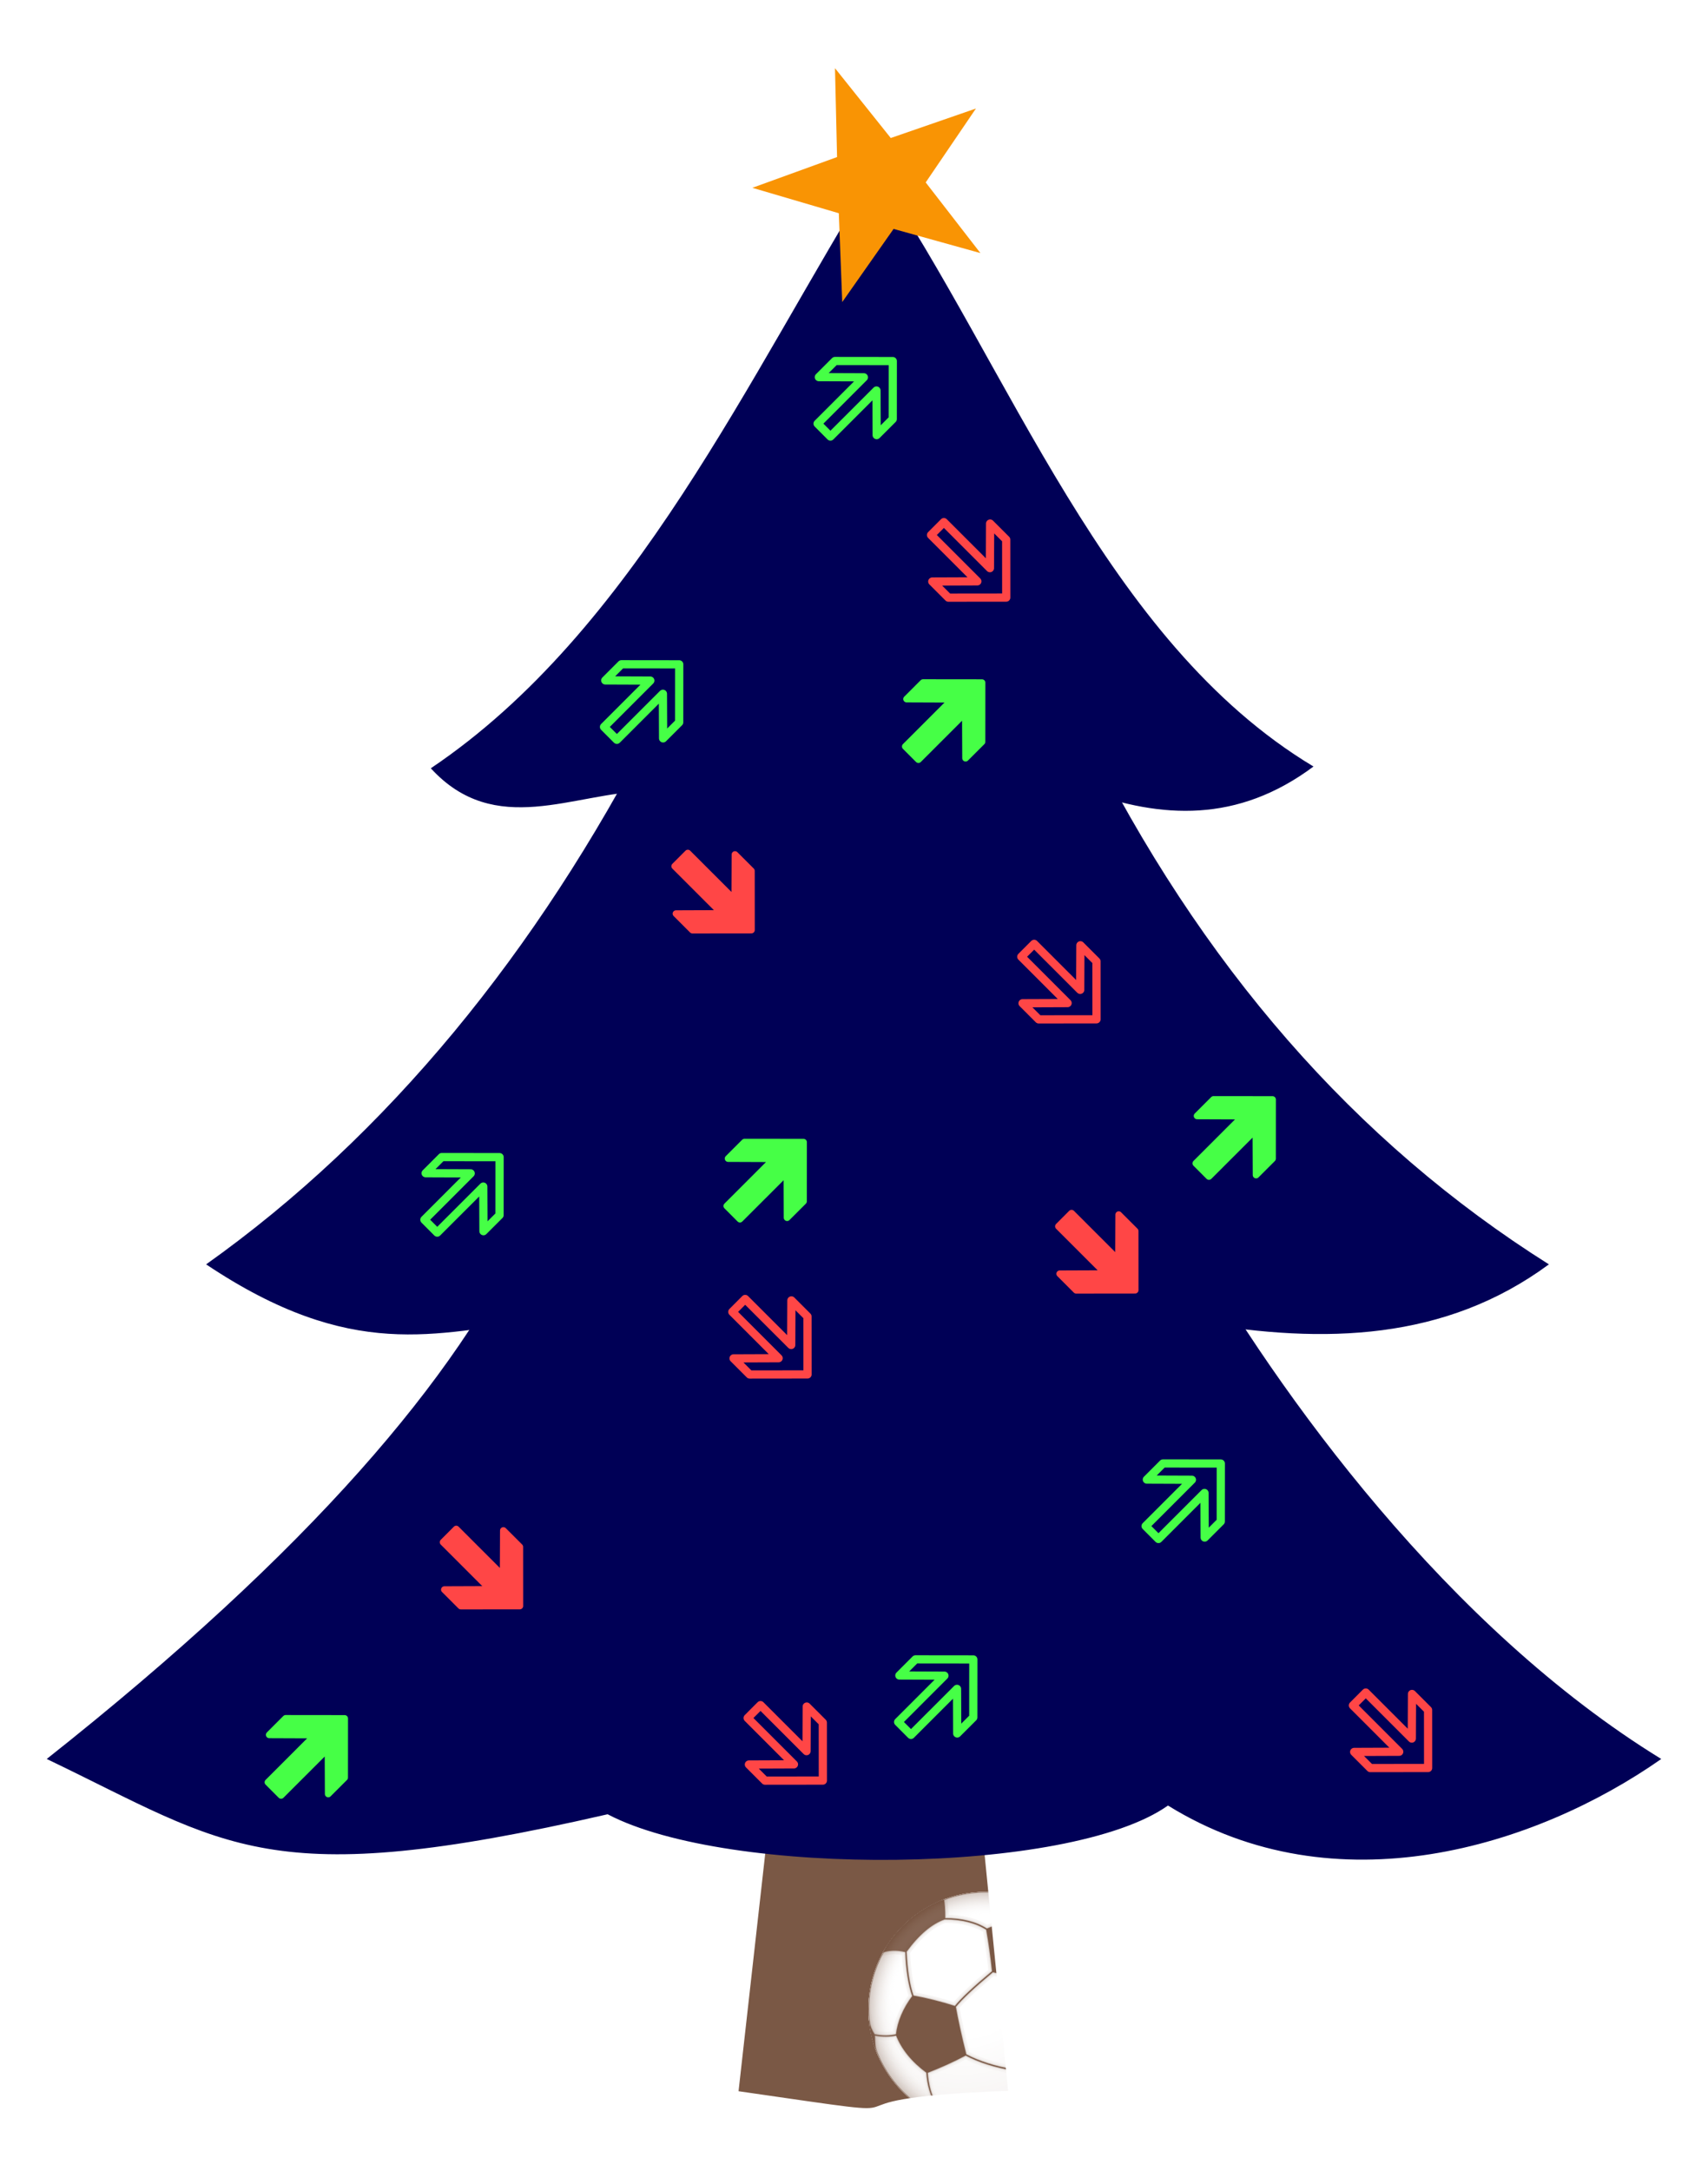 <?xml version="1.0" encoding="UTF-8" standalone="no"?>
<!-- Created with Inkscape (http://www.inkscape.org/) -->

<svg
   xmlns:dc="http://purl.org/dc/elements/1.1/"
   xmlns:cc="http://creativecommons.org/ns#"
   xmlns:rdf="http://www.w3.org/1999/02/22-rdf-syntax-ns#"
   xmlns:svg="http://www.w3.org/2000/svg"
   xmlns="http://www.w3.org/2000/svg"
   xmlns:xlink="http://www.w3.org/1999/xlink"
   xmlns:sodipodi="http://sodipodi.sourceforge.net/DTD/sodipodi-0.dtd"
   xmlns:inkscape="http://www.inkscape.org/namespaces/inkscape"
   version="1.1"
   width="365.469"
   height="464.5"
   id="svg5011"
   inkscape:version="0.48.4 r9939"
   sodipodi:docname="alt-tree.svg">
  <sodipodi:namedview
     pagecolor="#ffffff"
     bordercolor="#666666"
     borderopacity="1"
     objecttolerance="10"
     gridtolerance="10"
     guidetolerance="10"
     inkscape:pageopacity="0"
     inkscape:pageshadow="2"
     inkscape:window-width="640"
     inkscape:window-height="480"
     id="namedview120"
     showgrid="false"
     fit-margin-left="10"
     fit-margin-top="10"
     fit-margin-right="10"
     fit-margin-bottom="10"
     inkscape:zoom="0.22425739"
     inkscape:cx="134.7817"
     inkscape:cy="26.746831"
     inkscape:window-x="0"
     inkscape:window-y="0"
     inkscape:window-maximized="0"
     inkscape:current-layer="svg5011" />
  <defs
     id="defs5013">
    <filter
       color-interpolation-filters="sRGB"
       id="filter4148">
      <feGaussianBlur
         result="result8"
         stdDeviation="10"
         id="feGaussianBlur4150" />
      <feComposite
         in2="result8"
         operator="in"
         in="SourceGraphic"
         result="result6"
         id="feComposite4152" />
      <feComposite
         in2="result6"
         operator="in"
         result="result11"
         id="feComposite4154" />
      <feFlood
         flood-color="rgb(255,222,85)"
         flood-opacity="1"
         in="result11"
         result="result10"
         id="feFlood4156" />
      <feBlend
         in2="result10"
         mode="normal"
         in="result11"
         result="result12"
         id="feBlend4158" />
      <feComposite
         in2="SourceGraphic"
         operator="in"
         in="result12"
         result="result2"
         id="feComposite4160" />
    </filter>
    <filter
       x="0"
       y="0"
       width="1"
       height="1"
       color-interpolation-filters="sRGB"
       id="filter3012">
      <feColorMatrix
         id="feColorMatrix3014"
         type="saturate"
         values="0"
         result="result1" />
      <feFlood
         id="feFlood3016"
         flood-color="rgb(0,78,94)"
         result="result2" />
      <feBlend
         in2="result1"
         mode="screen"
         result="result2"
         id="feBlend3018" />
      <feComposite
         in2="SourceGraphic"
         operator="in"
         in="result2"
         id="feComposite3020" />
    </filter>
    <radialGradient
       cx="-20"
       cy="-40"
       r="160"
       fx="-20"
       fy="-40"
       id="shadow1"
       gradientUnits="userSpaceOnUse">
      <stop
         id="stop3307"
         style="stop-color:#ffffff;stop-opacity:1"
         offset="0" />
      <stop
         id="stop3309"
         style="stop-color:#ffffff;stop-opacity:1"
         offset="0.4" />
      <stop
         id="stop3311"
         style="stop-color:#eeeeee;stop-opacity:1"
         offset="0.8" />
    </radialGradient>
    <clipPath
       id="ball">
      <circle
         cx="0"
         cy="0"
         r="100"
         id="circle3304"
         style="stroke-width:0"
         sodipodi:cx="0"
         sodipodi:cy="0"
         sodipodi:rx="100"
         sodipodi:ry="100" />
    </clipPath>
    <clipPath
       id="clipPath4958">
      <circle
         cx="0"
         cy="0"
         r="100"
         id="circle4960"
         style="stroke-width:0"
         sodipodi:cx="0"
         sodipodi:cy="0"
         sodipodi:rx="100"
         sodipodi:ry="100" />
    </clipPath>
    <clipPath
       id="clipPath4962">
      <circle
         cx="0"
         cy="0"
         r="100"
         id="circle4964"
         style="stroke-width:0"
         sodipodi:cx="0"
         sodipodi:cy="0"
         sodipodi:rx="100"
         sodipodi:ry="100" />
    </clipPath>
    <clipPath
       id="clipPath4966">
      <circle
         cx="0"
         cy="0"
         r="100"
         id="circle4968"
         style="stroke-width:0"
         sodipodi:cx="0"
         sodipodi:cy="0"
         sodipodi:rx="100"
         sodipodi:ry="100" />
    </clipPath>
    <radialGradient
       cx="0"
       cy="0"
       r="100"
       fx="0"
       fy="0"
       id="shadow2"
       gradientUnits="userSpaceOnUse">
      <stop
         id="stop3314"
         style="stop-color:#ffffff;stop-opacity:0"
         offset="0" />
      <stop
         id="stop3316"
         style="stop-color:#ffffff;stop-opacity:0"
         offset="0.8" />
      <stop
         id="stop3318"
         style="stop-color:#000000;stop-opacity:0.3"
         offset="0.99" />
      <stop
         id="stop3320"
         style="stop-color:#000000;stop-opacity:1"
         offset="1" />
    </radialGradient>
    <filter
       x="0"
       y="0"
       width="1"
       height="1"
       color-interpolation-filters="sRGB"
       id="filter3012-9">
      <feColorMatrix
         id="feColorMatrix3014-2"
         type="saturate"
         values="0"
         result="result1" />
      <feFlood
         id="feFlood3016-0"
         flood-color="rgb(0,78,94)"
         result="result2" />
      <feBlend
         in2="result1"
         mode="screen"
         result="result2"
         id="feBlend3018-2" />
      <feComposite
         in2="SourceGraphic"
         operator="in"
         in="result2"
         id="feComposite3020-3" />
    </filter>
    <radialGradient
       cx="-20"
       cy="-40"
       r="160"
       fx="-20"
       fy="-40"
       id="shadow1-7"
       gradientUnits="userSpaceOnUse">
      <stop
         id="stop3307-5"
         style="stop-color:#ffffff;stop-opacity:1"
         offset="0" />
      <stop
         id="stop3309-9"
         style="stop-color:#ffffff;stop-opacity:1"
         offset="0.4" />
      <stop
         id="stop3311-2"
         style="stop-color:#eeeeee;stop-opacity:1"
         offset="0.8" />
    </radialGradient>
    <clipPath
       id="ball-2">
      <circle
         cx="0"
         cy="0"
         r="100"
         id="circle3304-8"
         style="stroke-width:0"
         sodipodi:cx="0"
         sodipodi:cy="0"
         sodipodi:rx="100"
         sodipodi:ry="100" />
    </clipPath>
    <clipPath
       id="clipPath5175">
      <circle
         cx="0"
         cy="0"
         r="100"
         id="circle5177"
         style="stroke-width:0"
         sodipodi:cx="0"
         sodipodi:cy="0"
         sodipodi:rx="100"
         sodipodi:ry="100" />
    </clipPath>
    <clipPath
       id="clipPath5179">
      <circle
         cx="0"
         cy="0"
         r="100"
         id="circle5181"
         style="stroke-width:0"
         sodipodi:cx="0"
         sodipodi:cy="0"
         sodipodi:rx="100"
         sodipodi:ry="100" />
    </clipPath>
    <clipPath
       id="clipPath5183">
      <circle
         cx="0"
         cy="0"
         r="100"
         id="circle5185"
         style="stroke-width:0"
         sodipodi:cx="0"
         sodipodi:cy="0"
         sodipodi:rx="100"
         sodipodi:ry="100" />
    </clipPath>
    <radialGradient
       cx="0"
       cy="0"
       r="100"
       fx="0"
       fy="0"
       id="shadow2-9"
       gradientUnits="userSpaceOnUse">
      <stop
         id="stop3314-7"
         style="stop-color:#ffffff;stop-opacity:0"
         offset="0" />
      <stop
         id="stop3316-3"
         style="stop-color:#ffffff;stop-opacity:0"
         offset="0.8" />
      <stop
         id="stop3318-6"
         style="stop-color:#000000;stop-opacity:0.3"
         offset="0.99" />
      <stop
         id="stop3320-1"
         style="stop-color:#000000;stop-opacity:1"
         offset="1" />
    </radialGradient>
    <filter
       x="0"
       y="0"
       width="1"
       height="1"
       color-interpolation-filters="sRGB"
       id="filter3012-1">
      <feColorMatrix
         id="feColorMatrix3014-0"
         type="saturate"
         values="0"
         result="result1" />
      <feFlood
         id="feFlood3016-6"
         flood-color="rgb(0,78,94)"
         result="result2" />
      <feBlend
         in2="result1"
         mode="screen"
         result="result2"
         id="feBlend3018-3" />
      <feComposite
         in2="SourceGraphic"
         operator="in"
         in="result2"
         id="feComposite3020-2" />
    </filter>
    <clipPath
       id="ball-3">
      <circle
         cx="0"
         cy="0"
         r="100"
         id="circle3304-6"
         style="stroke-width:0"
         sodipodi:cx="0"
         sodipodi:cy="0"
         sodipodi:rx="100"
         sodipodi:ry="100" />
    </clipPath>
    <radialGradient
       cx="-20"
       cy="-40"
       r="160"
       fx="-20"
       fy="-40"
       id="shadow1-78"
       gradientUnits="userSpaceOnUse">
      <stop
         id="stop3307-4"
         style="stop-color:#ffffff;stop-opacity:1"
         offset="0" />
      <stop
         id="stop3309-5"
         style="stop-color:#ffffff;stop-opacity:1"
         offset="0.4" />
      <stop
         id="stop3311-0"
         style="stop-color:#eeeeee;stop-opacity:1"
         offset="0.8" />
    </radialGradient>
    <radialGradient
       cx="0"
       cy="0"
       r="100"
       fx="0"
       fy="0"
       id="shadow2-2"
       gradientUnits="userSpaceOnUse">
      <stop
         id="stop3314-9"
         style="stop-color:#ffffff;stop-opacity:0"
         offset="0" />
      <stop
         id="stop3316-31"
         style="stop-color:#ffffff;stop-opacity:0"
         offset="0.8" />
      <stop
         id="stop3318-9"
         style="stop-color:#000000;stop-opacity:0.3"
         offset="0.99" />
      <stop
         id="stop3320-4"
         style="stop-color:#000000;stop-opacity:1"
         offset="1" />
    </radialGradient>
    <g
       clip-path="url(#ball-3)"
       id="black_stuff"
       style="stroke-linejoin:round">
      <g
         id="g3323"
         style="fill:#000000">
        <path
           d="m 6,-32 q 20,4 40,13 11,-16 18,-28 -14,-21 -27,-29 -20,1 -36,8 3,17 5,36"
           id="path3325"
           inkscape:connector-curvature="0" />
        <path
           d="m -26,-2 q -19,-6 -36,-9 -12,16 -14,33 7,18 26,32 18,-7 33,-15 -6,-24 -9,-41"
           id="path3327"
           inkscape:connector-curvature="0" />
        <path
           d="m -95,22 q -7,-10 -7,-30 v 88 h 17 Q -95,45 -95,22"
           id="path3329"
           inkscape:connector-curvature="0" />
        <path
           d="M 55,24 Q 41,41 24,52 28,65 31,79 55,78 68,67 78,50 80,35 65,28 55,24"
           id="path3331"
           inkscape:connector-curvature="0" />
        <path
           d="M 0,120 -3,95 q -22,-2 -39,-13 -8,2 -18,-1"
           id="path3333"
           inkscape:connector-curvature="0" />
        <path
           d="m -90,-48 q 10,-4 22,-1 16,-22 33,-28 0,-23 -5,-23 h -60"
           id="path3335"
           inkscape:connector-curvature="0" />
        <path
           d="m 100,-55 -13,18 q 11,27 10,42 l 3,1"
           id="path3337"
           inkscape:connector-curvature="0" />
      </g>
      <g
         id="g3339"
         style="fill:none">
        <path
           d="m 6,-32 q -24,20 -32,30 m 72,-17 q 8,24 9,43 m 9,-71 q 13,3 23,10 M 37,-76 q 2,-14 -1,-24 M 1,-68 q -14,-9 -36,-9 m -27,66 q -5,-14 -6,-38 m -8,71 q -9,2 -19,0 m 45,32 q 1,16 8,28 m 25,-43 q 17,9 41,13 m 7,27 Q 20,92 -3,95 M 68,67 80,80 M 80,35 Q 90,25 97,5"
           id="path3341"
           inkscape:connector-curvature="0" />
      </g>
    </g>
  </defs>
  <g
     id="layer1"
     transform="translate(-237.266,-88.428)">
    <path
       d="m 403.515,462.617 -8.218,73.183 c 49.776,7.202 9.406,1.727 57.678,-0.088 l -7.479,-75.123 c -28.048,-13.71 -11.394,-14.496 -41.981,2.027 z"
       id="path3873"
       style="fill:#7a5845;fill-opacity:1;stroke:none"
       inkscape:connector-curvature="0" />
    <path
       d="m 424.709,124.88 c -27.127,43.668 -51.672,98.578 -95.26,127.906 13.79,15.058 30.55,5.194 46.169,4.897 17.767,-5.763 33.993,-17.237 47.695,-38.049 10.093,18.436 25.905,30.659 46.169,38.049 16.28,5.849 32.56,6.868 48.84,-5.274 -44.67,-26.846 -64.79,-85.039 -93.614,-127.53 z"
       id="path3011"
       style="fill:#000056;fill-opacity:1;stroke:none"
       inkscape:connector-curvature="0" />
    <g
       transform="matrix(-0.029,-0.935,0.935,-0.029,336.053,969.418)"
       id="layer1-7"
       style="fill:#f99404;fill-opacity:1;filter:url(#filter4148)">
      <g
         transform="translate(8.1445734e-8,5.657)"
         id="g5451"
         style="fill:#f99404;fill-opacity:1">
        <g
           transform="matrix(0.519,0,0,0.527,710.228,19.394)"
           id="g5259"
           style="fill:#f99404;fill-opacity:1">
          <path
             d="m 205.768,-39.623 12.117,36.36 38.325,0.288 -30.836,22.76 11.569,36.538 -31.175,-22.294 -31.175,22.294 11.569,-36.538 -30.836,-22.76 38.325,-0.288 12.117,-36.36 z"
             transform="matrix(1.022,0,0,1.022,148.302,171.943)"
             id="path3597"
             style="fill:#f99404;fill-opacity:1;stroke:none"
             inkscape:connector-curvature="0" />
          <path
             d="m 358.58,137.306 c -3.537,10.621 -7.073,21.243 -10.61,31.865 -0.042,0.129 -0.113,0.245 -0.179,0.358 l 11.004,12.008 0,-43.586 c -0.072,-0.215 -0.143,-0.43 -0.215,-0.645 z"
             id="path4572"
             style="fill:#f99404;fill-opacity:1;stroke:none"
             inkscape:connector-curvature="0" />
          <path
             d="m 345.892,170.461 c -11.028,0.091 -22.056,0.196 -33.084,0.287 l 44.769,12.509 -11.685,-12.796 z"
             id="path4580"
             style="fill:#f99404;fill-opacity:1;stroke:none"
             inkscape:connector-curvature="0" />
        </g>
      </g>
    </g>
    <path
       d="m 376.763,244.389 c -24.571,47.684 -56.575,86.931 -95.391,114.523 31.303,20.928 49.041,14.648 70.971,12.055 31.048,-6.805 50.806,-30.836 70.971,-54.248 19.262,21.018 35.416,44.147 70.208,54.624 27.179,4.658 53.049,3.89 75.168,-12.432 -41.451,-26.104 -74.55,-63.983 -99.207,-113.769 -16.874,-6.056 -32.849,-15.741 -46.169,-36.165 -15.644,20.037 -30.907,29.408 -46.551,35.412 z"
       id="path3789"
       style="fill:#000056;fill-opacity:1;stroke:none"
       inkscape:connector-curvature="0" />
    <path
       d="m 349.906,351.33 c -14.917,31.757 -46.054,68.591 -102.641,113.393 38.916,18.653 47.039,28.59 120.016,11.828 25.802,13.563 98.912,13.037 119.902,-1.869 35.902,22.249 78.768,8.815 105.55,-9.959 -45.411,-27.897 -81.656,-77.489 -101.65,-112.639 -27.246,-8.967 -47.103,-29.236 -69.063,-54.624 -21.981,22.788 -42.375,48.558 -72.116,53.871 z"
       id="path3855"
       style="fill:#000056;fill-opacity:1;stroke:none"
       inkscape:connector-curvature="0" />
    <path
       d="m 298.391,456.04 12.625,0.014 -0.009,12.65 -3.508,3.505 -0.042,-9.734 -10.048,10.044 -2.808,-2.814 10.108,-10.11 -9.835,-0.039 3.517,-3.517 z"
       id="path1316"
       style="font-size:12px;fill:#46ff46;fill-opacity:1;stroke:#46ff46;stroke-width:1.433;stroke-linejoin:round;stroke-miterlimit:4;stroke-opacity:1;stroke-dasharray:none"
       inkscape:connector-curvature="0" />
    <path
       d="m 335.869,432.013 12.624,-0.014 -0.009,-12.65 -3.508,-3.505 -0.042,9.734 -10.047,-10.044 -2.808,2.814 10.108,10.11 -9.834,0.039 3.517,3.517 z"
       id="path1316-7"
       style="font-size:12px;fill:#ff4646;fill-opacity:1;fill-rule:evenodd;stroke:#ff4646;stroke-width:1.433;stroke-linejoin:round;stroke-miterlimit:4;stroke-opacity:1;stroke-dasharray:none"
       inkscape:connector-curvature="0" />
    <path
       d="m 486.111,401.503 12.376,0.014 -0.009,12.402 -3.439,3.437 -0.042,-9.543 -9.85,9.847 -2.753,-2.759 9.909,-9.911 -9.641,-0.038 3.448,-3.448 z"
       id="path1316-3"
       style="font-size:12px;fill:#000000;fill-opacity:0;stroke:#46ff46;stroke-width:1.756;stroke-linejoin:round;stroke-miterlimit:4;stroke-opacity:1;stroke-dasharray:none"
       inkscape:connector-curvature="0" />
    <path
       d="m 400.96,469.358 12.376,-0.014 -0.009,-12.402 -3.439,-3.437 -0.042,9.543 -9.85,-9.847 -2.753,2.759 9.909,9.911 -9.641,0.038 3.448,3.448 z"
       id="path1316-6"
       style="font-size:12px;fill:#000000;fill-opacity:0;stroke:#ff4646;stroke-width:1.756;stroke-linejoin:round;stroke-miterlimit:4;stroke-opacity:1;stroke-dasharray:none"
       inkscape:connector-curvature="0" />
    <path
       d="m 396.577,332.758 12.625,0.014 -0.009,12.65 -3.508,3.505 -0.042,-9.734 -10.048,10.044 -2.808,-2.814 10.109,-10.11 -9.835,-0.039 3.517,-3.517 z"
       id="path1316-2"
       style="font-size:12px;fill:#46ff46;fill-opacity:1;stroke:#46ff46;stroke-width:1.433;stroke-linejoin:round;stroke-miterlimit:4;stroke-opacity:1;stroke-dasharray:none"
       inkscape:connector-curvature="0" />
    <path
       d="m 434.769,234.457 12.625,0.014 -0.009,12.65 -3.508,3.505 -0.042,-9.734 -10.048,10.044 -2.808,-2.814 10.109,-10.11 -9.835,-0.039 3.517,-3.517 z"
       id="path1316-9"
       style="font-size:12px;fill:#46ff46;fill-opacity:1;stroke:#46ff46;stroke-width:1.433;stroke-linejoin:round;stroke-miterlimit:4;stroke-opacity:1;stroke-dasharray:none"
       inkscape:connector-curvature="0" />
    <path
       d="m 496.933,323.635 12.625,0.014 -0.009,12.65 -3.508,3.505 -0.042,-9.734 -10.048,10.044 -2.808,-2.814 10.108,-10.11 -9.835,-0.039 3.517,-3.517 z"
       id="path1316-1"
       style="font-size:12px;fill:#46ff46;fill-opacity:1;stroke:#46ff46;stroke-width:1.433;stroke-linejoin:round;stroke-miterlimit:4;stroke-opacity:1;stroke-dasharray:none"
       inkscape:connector-curvature="0" />
    <path
       d="m 385.427,287.403 12.624,-0.014 -0.009,-12.65 -3.508,-3.505 -0.042,9.734 -10.047,-10.044 -2.808,2.814 10.108,10.11 -9.834,0.039 3.517,3.517 z"
       id="path1316-7-7"
       style="font-size:12px;fill:#ff4646;fill-opacity:1;fill-rule:evenodd;stroke:#ff4646;stroke-width:1.433;stroke-linejoin:round;stroke-miterlimit:4;stroke-opacity:1;stroke-dasharray:none"
       inkscape:connector-curvature="0" />
    <path
       d="m 467.536,364.444 12.624,-0.014 -0.009,-12.65 -3.508,-3.505 -0.042,9.734 -10.047,-10.044 -2.808,2.814 10.108,10.11 -9.834,0.039 3.517,3.517 z"
       id="path1316-7-0"
       style="font-size:12px;fill:#ff4646;fill-opacity:1;fill-rule:evenodd;stroke:#ff4646;stroke-width:1.433;stroke-linejoin:round;stroke-miterlimit:4;stroke-opacity:1;stroke-dasharray:none"
       inkscape:connector-curvature="0" />
    <path
       d="m 415.925,165.659 12.376,0.014 -0.009,12.402 -3.439,3.437 -0.042,-9.543 -9.85,9.847 -2.753,-2.759 9.909,-9.911 -9.641,-0.038 3.448,-3.448 z"
       id="path1316-3-9"
       style="font-size:12px;fill:#000000;fill-opacity:0;stroke:#46ff46;stroke-width:1.756;stroke-linejoin:round;stroke-miterlimit:4;stroke-opacity:1;stroke-dasharray:none"
       inkscape:connector-curvature="0" />
    <path
       d="m 331.788,335.961 12.376,0.014 -0.009,12.402 -3.439,3.437 -0.042,-9.543 -9.85,9.847 -2.753,-2.759 9.909,-9.911 -9.641,-0.038 3.448,-3.448 z"
       id="path1316-3-3"
       style="font-size:12px;fill:#000000;fill-opacity:0;stroke:#46ff46;stroke-width:1.756;stroke-linejoin:round;stroke-miterlimit:4;stroke-opacity:1;stroke-dasharray:none"
       inkscape:connector-curvature="0" />
    <path
       d="m 433.157,443.413 12.376,0.014 -0.009,12.402 -3.439,3.437 -0.042,-9.543 -9.85,9.847 -2.753,-2.759 9.909,-9.911 -9.641,-0.038 3.448,-3.448 z"
       id="path1316-3-6"
       style="font-size:12px;fill:#000000;fill-opacity:0;stroke:#46ff46;stroke-width:1.756;stroke-linejoin:round;stroke-miterlimit:4;stroke-opacity:1;stroke-dasharray:none"
       inkscape:connector-curvature="0" />
    <path
       d="m 530.472,466.666 12.376,-0.014 -0.009,-12.402 -3.439,-3.437 -0.042,9.543 -9.85,-9.847 -2.753,2.759 9.909,9.911 -9.641,0.038 3.448,3.448 z"
       id="path1316-6-0"
       style="font-size:12px;fill:#000000;fill-opacity:0;stroke:#ff4646;stroke-width:1.756;stroke-linejoin:round;stroke-miterlimit:4;stroke-opacity:1;stroke-dasharray:none"
       inkscape:connector-curvature="0" />
    <path
       d="m 440.198,216.282 12.376,-0.014 -0.009,-12.402 -3.439,-3.437 -0.042,9.543 -9.85,-9.847 -2.753,2.759 9.909,9.911 -9.641,0.038 3.448,3.448 z"
       id="path1316-6-6"
       style="font-size:12px;fill:#000000;fill-opacity:0;stroke:#ff4646;stroke-width:1.756;stroke-linejoin:round;stroke-miterlimit:4;stroke-opacity:1;stroke-dasharray:none"
       inkscape:connector-curvature="0" />
    <path
       d="m 459.514,306.501 12.376,-0.014 -0.009,-12.402 -3.439,-3.437 -0.042,9.543 -9.85,-9.847 -2.753,2.759 9.909,9.911 -9.641,0.038 3.448,3.448 z"
       id="path1316-6-0-2"
       style="font-size:12px;fill:#000000;fill-opacity:0;stroke:#ff4646;stroke-width:1.756;stroke-linejoin:round;stroke-miterlimit:4;stroke-opacity:1;stroke-dasharray:none"
       inkscape:connector-curvature="0" />
    <path
       d="m 370.226,230.536 12.376,0.014 -0.009,12.402 -3.439,3.437 -0.042,-9.543 -9.85,9.847 -2.753,-2.759 9.909,-9.911 -9.641,-0.038 3.448,-3.448 z"
       id="path1316-3-9-6"
       style="font-size:12px;fill:#000000;fill-opacity:0;stroke:#46ff46;stroke-width:1.756;stroke-linejoin:round;stroke-miterlimit:4;stroke-opacity:1;stroke-dasharray:none"
       inkscape:connector-curvature="0" />
    <path
       d="m 397.678,382.474 12.376,-0.014 -0.009,-12.402 -3.439,-3.437 -0.042,9.543 -9.85,-9.847 -2.753,2.759 9.909,9.911 -9.641,0.038 3.448,3.448 z"
       id="path1316-6-1"
       style="font-size:12px;fill:#000000;fill-opacity:0;stroke:#ff4646;stroke-width:1.756;stroke-linejoin:round;stroke-miterlimit:4;stroke-opacity:1;stroke-dasharray:none"
       inkscape:connector-curvature="0" />
    <g
       transform="matrix(0.098,0,0,0.098,322.731,434.41)"
       id="layer1-6">
      <g
         transform="matrix(2.56,0,0,2.56,1280,855.219)"
         id="g3383"
         style="filter:url(#filter3012-1)">
        <circle
           cx="0"
           cy="0"
           r="100"
           id="circle3343"
           style="fill:#ffffff;stroke:none"
           d="M 100,0 C 100,55.228 55.228,100 0,100 -55.228,100 -100,55.228 -100,0 c 0,-55.228 44.772,-100 100,-100 55.228,0 100,44.772 100,100 z"
           sodipodi:cx="0"
           sodipodi:cy="0"
           sodipodi:rx="100"
           sodipodi:ry="100" />
        <circle
           cx="0"
           cy="0"
           r="100"
           id="circle3345"
           style="fill:url(#shadow1-78);stroke:none"
           d="M 100,0 C 100,55.228 55.228,100 0,100 -55.228,100 -100,55.228 -100,0 c 0,-55.228 44.772,-100 100,-100 55.228,0 100,44.772 100,100 z"
           sodipodi:cx="0"
           sodipodi:cy="0"
           sodipodi:rx="100"
           sodipodi:ry="100" />
        <use
           id="use3347"
           style="stroke:#eeeeee;stroke-width:7"
           x="0"
           y="0"
           width="1"
           height="1"
           xlink:href="#black_stuff" />
        <use
           id="use3349"
           style="stroke:#dddddd;stroke-width:4"
           x="0"
           y="0"
           width="1"
           height="1"
           xlink:href="#black_stuff" />
        <use
           id="use3351"
           style="stroke:#999999;stroke-width:2"
           x="0"
           y="0"
           width="1"
           height="1"
           xlink:href="#black_stuff" />
        <use
           id="use3353"
           style="stroke:#000000;stroke-width:1"
           x="0"
           y="0"
           width="1"
           height="1"
           xlink:href="#black_stuff" />
        <circle
           cx="0"
           cy="0"
           r="100"
           id="circle3355"
           style="fill:url(#shadow2-2);stroke:none"
           d="M 100,0 C 100,55.228 55.228,100 0,100 -55.228,100 -100,55.228 -100,0 c 0,-55.228 44.772,-100 100,-100 55.228,0 100,44.772 100,100 z"
           sodipodi:cx="0"
           sodipodi:cy="0"
           sodipodi:rx="100"
           sodipodi:ry="100" />
      </g>
    </g>
  </g>
</svg>
